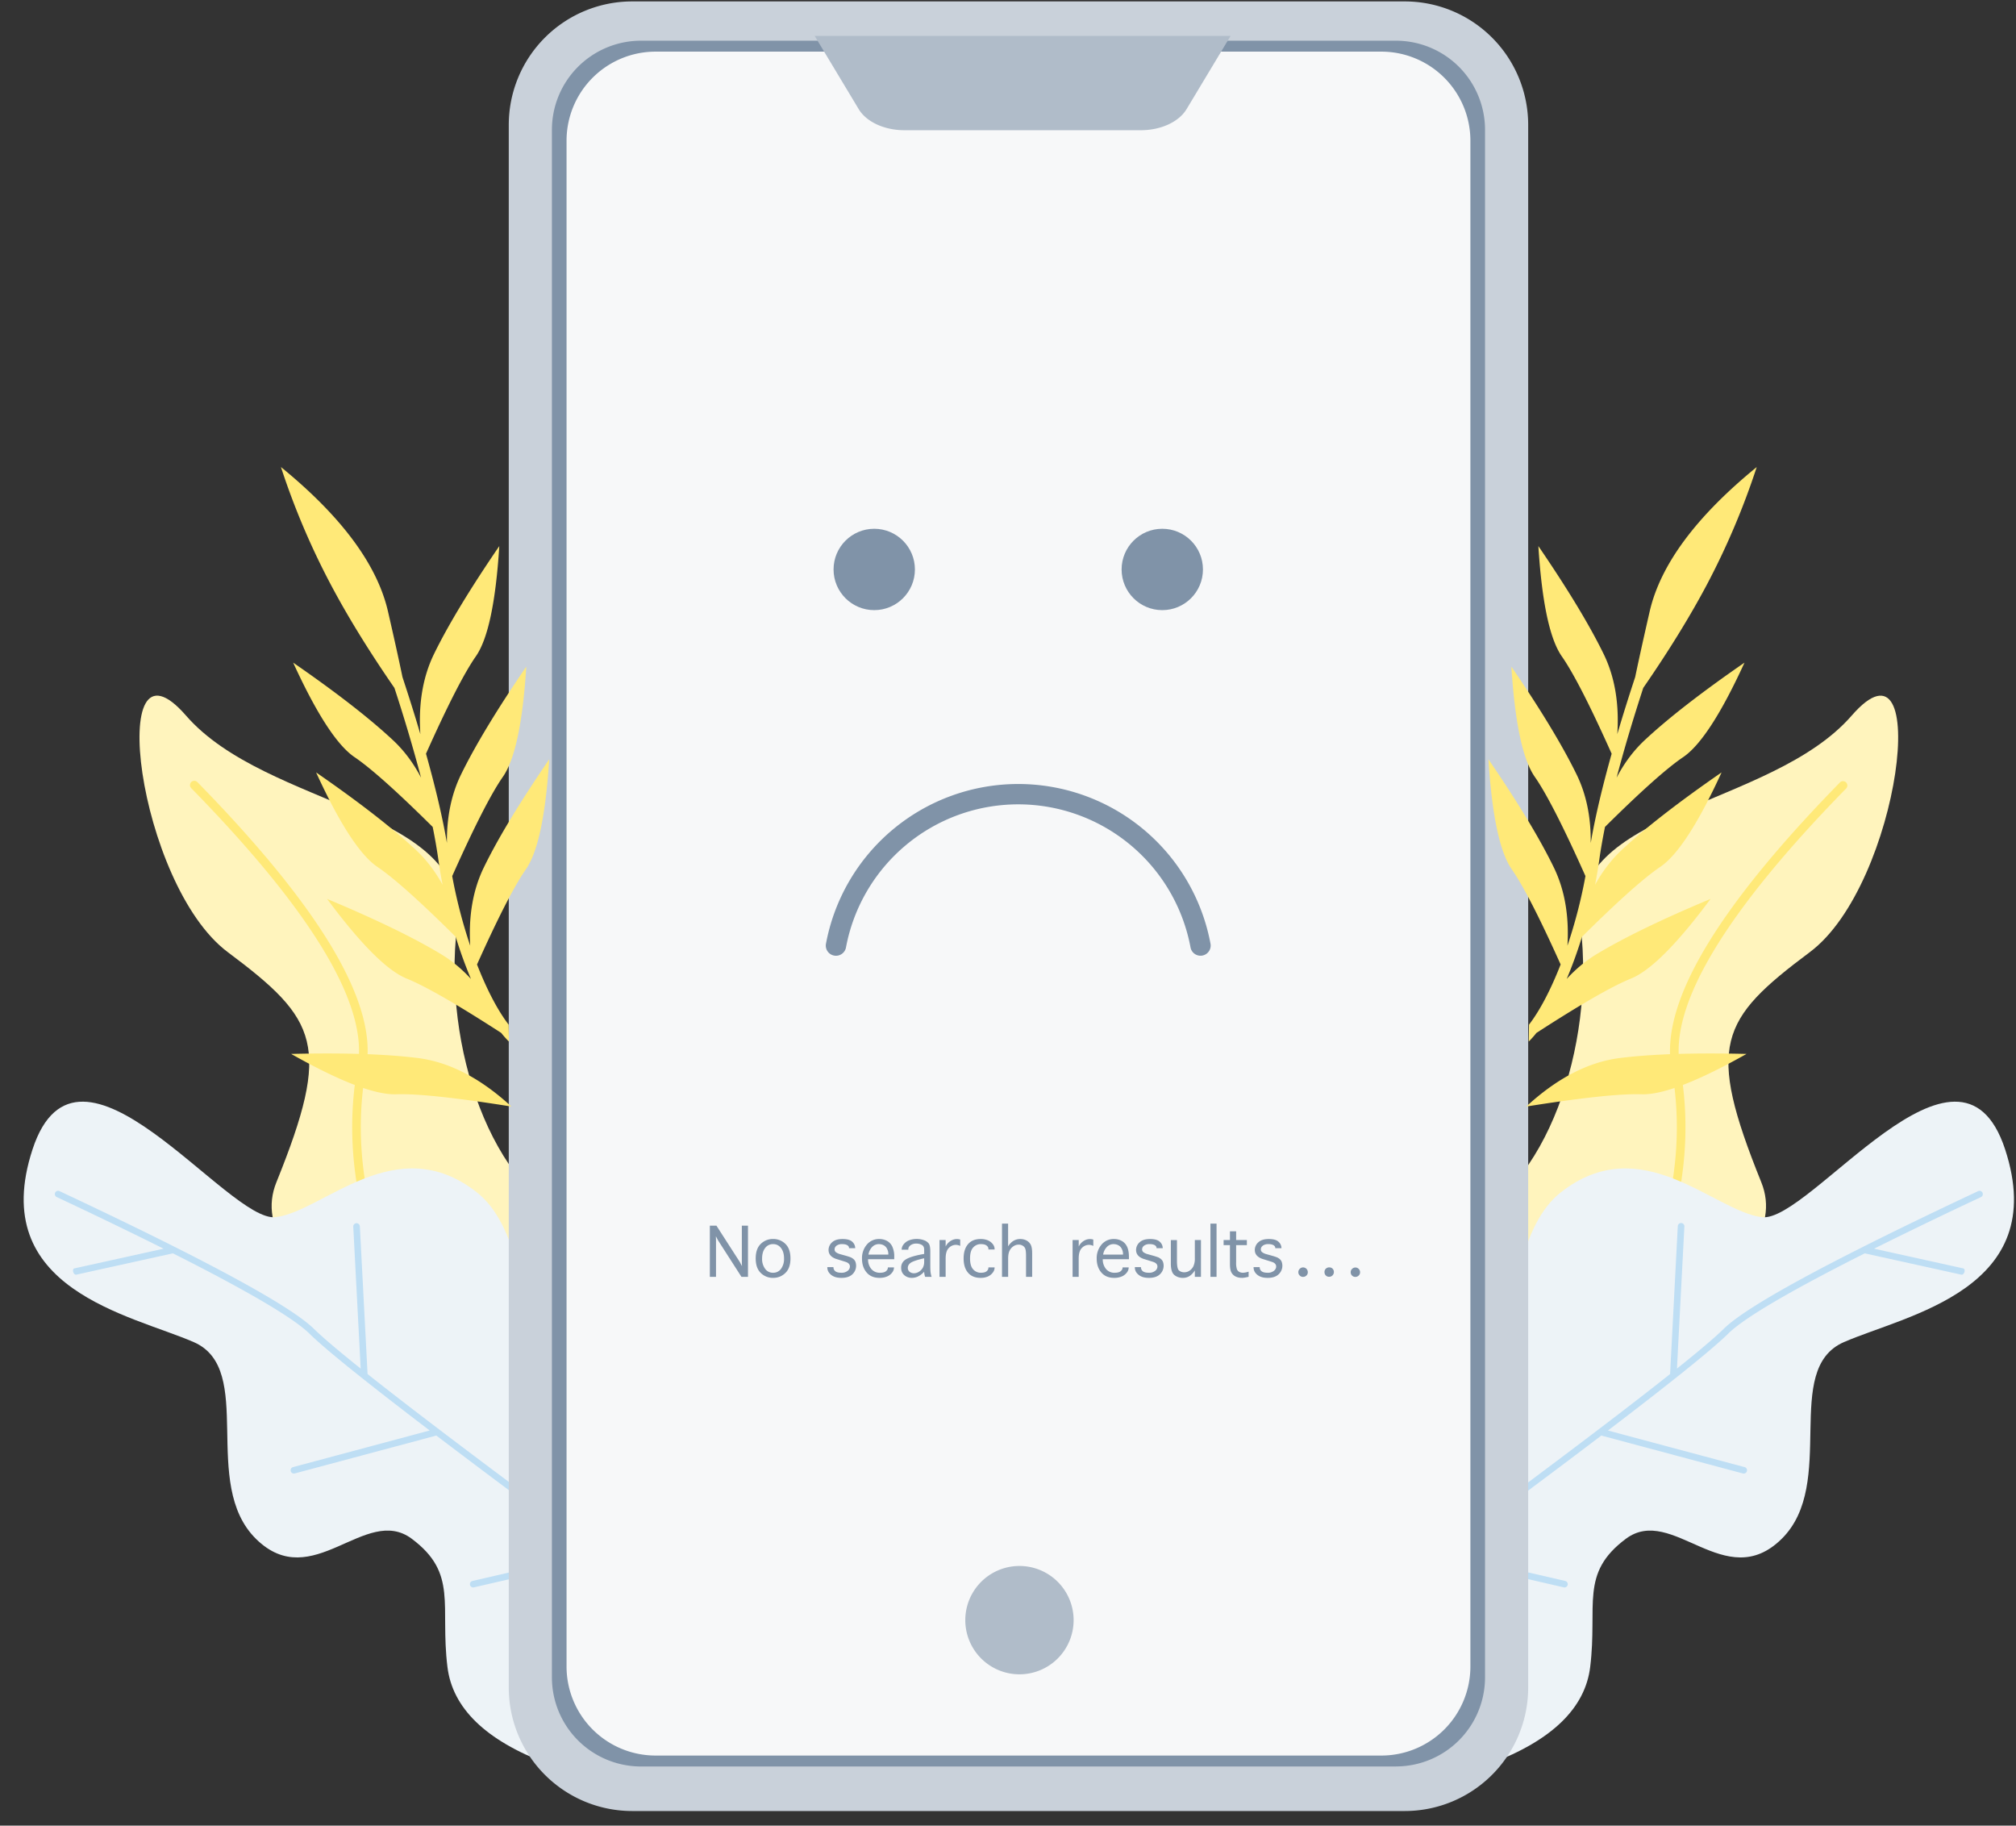 <svg xmlns="http://www.w3.org/2000/svg" width="74" height="67"><rect width="100%" height="100%" fill="#333333" stroke="none"/><g fill="none" transform="translate(-.938)"><path fill="#FFF4BD" d="M46.055 54.292c3.35-5.29 6.135-8.385 8.357-9.282 3.332-1.346 5.058-6.65 4.549-10.988-.51-4.338 6.961-4.33 9.946-7.76 2.985-3.432 1.785 6.198-1.535 8.68-3.32 2.482-3.815 3.418-1.784 8.445 1.354 3.351-5.157 6.986-19.533 10.905z"/><path fill="#FFE978" d="M68.715 28.925a.16.16 0 00-.227-.222c-4.555 4.655-6.626 8.14-6.195 10.491.754 4.11-.677 8.831-4.27 11.741-.068.055-.078.155-.023.223s.154.078.222.023c3.653-2.958 5.127-7.73 4.405-11.917l-.022-.127c-.406-2.212 1.624-5.628 6.11-10.212z"/><path fill="#EDF3F7" d="M55.651 64.721c2.252-.85 3.472-2.03 3.657-3.543.279-2.269-.393-3.435 1.311-4.705 1.704-1.271 3.646 2.04 5.714.007 2.068-2.034-.005-6.225 2.287-7.224 2.292-.999 7.605-1.93 5.919-7.073-1.686-5.144-7.172 2.703-8.929 2.488-1.757-.216-4.415-3.247-7.386-.907-2.97 2.34-1.361 11.553-3.64 11.273-2.279-.28-3.68 1.405-4.033 4.284-.236 1.92 1.464 3.72 5.1 5.4z"/><path fill="#BEDEF4" d="M58.402 58.025l-.013-.004-5.297-1.222a.12.12 0 00-.068.231l.013.004 5.3 1.222a.12.12 0 00.144-.09.121.121 0 00-.077-.141zm15.146-14.31l-.477.224c-5.026 2.374-7.962 3.97-8.84 4.808l-.053.052c-.316.306-.877.782-1.685 1.428l.272-5.208a.12.12 0 00-.24-.027l-.002.015-.282 5.42c-1.307 1.038-3.185 2.469-5.632 4.292l-.838.623a.121.121 0 00-.025.169c.04.053.116.064.17.025l.955-.711c1.056-.788 2.005-1.5 2.846-2.14l5.196 1.391a.122.122 0 00.148-.085.121.121 0 00-.072-.144l-.014-.004L59.96 52.5c2.291-1.745 3.743-2.911 4.359-3.502l.08-.078c.608-.58 2.275-1.556 4.99-2.923l.005.002.01.003 3.529.779c.043.01.094-.035.113-.098.017-.06.002-.115-.035-.13l-.01-.003-3.274-.723a182.989 182.989 0 013.454-1.673l.47-.221a.12.12 0 00.058-.16.121.121 0 00-.161-.059z"/><path fill="#FFF4BD" d="M30.615 54.292c-3.349-5.29-6.135-8.384-8.356-9.283-3.332-1.345-5.058-6.65-4.548-10.987.509-4.338-6.963-4.33-9.947-7.762-2.985-3.429-1.785 6.2 1.534 8.683 3.32 2.481 3.817 3.419 1.786 8.445-1.355 3.351 5.157 6.987 19.532 10.905z"/><path fill="#FFE978" d="M7.956 28.924a.16.16 0 01.003-.224.16.16 0 01.224.003c4.554 4.655 6.626 8.14 6.195 10.491-.755 4.11.677 8.831 4.27 11.74a.16.16 0 01.023.224.158.158 0 01-.222.024c-3.653-2.96-5.127-7.731-4.405-11.919l.022-.126c.406-2.212-1.625-5.629-6.11-10.213z"/><path fill="#EDF3F7" d="M21.019 64.72c-2.252-.849-3.472-2.03-3.657-3.542-.278-2.269.393-3.435-1.311-4.706-1.704-1.27-3.646 2.041-5.714.008-2.067-2.034.004-6.226-2.287-7.224-2.292-1-7.605-1.93-5.918-7.074 1.685-5.142 7.172 2.704 8.928 2.488 1.757-.216 4.415-3.246 7.386-.907 2.972 2.34 1.361 11.553 3.64 11.273 2.28-.28 3.68 1.406 4.034 4.285.235 1.92-1.465 3.719-5.1 5.399z"/><path fill="#BEDEF4" d="M18.267 58.025l.014-.004 5.298-1.222a.122.122 0 01.146.09.12.12 0 01-.077.14l-.014.005-5.299 1.222a.12.12 0 01-.145-.09.12.12 0 01.077-.141zM3.122 43.714l.477.225c5.026 2.373 7.963 3.97 8.84 4.808l.053.052c.316.305.878.782 1.685 1.428l-.272-5.208a.121.121 0 01.115-.127.122.122 0 01.125.1l.002.015.283 5.421c1.307 1.037 3.185 2.467 5.631 4.291l.838.622a.12.12 0 01.025.169.118.118 0 01-.168.025l-.957-.71a408.76 408.76 0 01-2.845-2.14l-5.196 1.39a.12.12 0 01-.148-.085.12.12 0 01.072-.143l.013-.004 5.015-1.344c-2.29-1.744-3.742-2.91-4.358-3.5l-.08-.078c-.609-.58-2.276-1.558-4.99-2.925l-.006.003-.01.003-3.528.778c-.044.01-.094-.034-.113-.098-.018-.058-.003-.114.034-.13l.01-.002 3.274-.723a176.768 176.768 0 00-3.453-1.674l-.47-.221a.12.12 0 01.103-.218z"/><path fill="#C9D1DA" d="M52.5 66.465H24.144a4.532 4.532 0 01-4.531-4.532V4.583A4.532 4.532 0 0124.144.052H52.5a4.532 4.532 0 014.532 4.532v57.349a4.532 4.532 0 01-4.532 4.532"/><path fill="#8093A8" d="M52.178 64.83H24.466a3.27 3.27 0 01-3.269-3.27V4.763a3.27 3.27 0 013.27-3.269h27.711a3.27 3.27 0 013.27 3.27V61.56a3.269 3.269 0 01-3.27 3.268"/><path fill="#FFF" d="M25.002 64.429a3.269 3.269 0 01-3.268-3.27V5.164a3.269 3.269 0 013.269-3.269h26.639a3.27 3.27 0 013.269 3.269V61.16a3.27 3.27 0 01-3.27 3.269H25.004z" opacity=".933"/><path fill="#8093A8" d="M38.314 28.773a7.179 7.179 0 017.055 5.85.373.373 0 11-.733.137 6.433 6.433 0 00-12.648.027.374.374 0 01-.735-.134 7.18 7.18 0 017.061-5.88z"/><path fill="#B0BCC9" d="M38.314 57.472a1.988 1.988 0 110 3.975 1.988 1.988 0 010-3.975zm7.794-56.154l-1.616 2.688c-.282.468-.943.773-1.676.773h-8.683c-.732 0-1.393-.305-1.675-.773l-1.616-2.688h15.266z"/><circle cx="33.028" cy="20.899" r="1.493" fill="#8093A8"/><circle cx="43.601" cy="20.899" r="1.493" fill="#8093A8"/><path fill="#FFE978" d="M16.255 38.827c1.17.144 2.32.739 3.454 1.783-2.042-.326-3.45-.476-4.225-.45-.774.027-2.06-.467-3.86-1.481 1.919-.046 3.463.004 4.631.148zm3.01-18.784c-.13 2.062-.417 3.41-.86 4.045-.427.61-1.037 1.802-1.83 3.573.35 1.246.607 2.338.768 3.277-.01-.944.161-1.78.515-2.507.516-1.058 1.315-2.38 2.398-3.965-.13 2.062-.416 3.41-.86 4.045-.432.619-1.051 1.832-1.859 3.641.159.87.388 1.746.661 2.554-.065-1.097.102-2.055.502-2.875.515-1.059 1.315-2.38 2.398-3.965-.13 2.061-.416 3.41-.86 4.044-.42.601-1.016 1.763-1.79 3.486.353.905.755 1.683 1.161 2.209l.01.62c-.095-.094-.19-.2-.283-.317-1.622-1.05-2.778-1.714-3.467-1.993-.718-.29-1.692-1.265-2.924-2.924 1.772.74 3.162 1.413 4.171 2.02.401.24.77.546 1.109.915a16.104 16.104 0 01-.56-1.545c-1.315-1.305-2.272-2.16-2.872-2.565-.642-.434-1.392-1.59-2.252-3.468 1.579 1.091 2.799 2.038 3.66 2.842.383.358.711.786.984 1.284a15.49 15.49 0 01-.131-.755l-.024-.161a20.58 20.58 0 00-.21-1.21c-1.313-1.302-2.27-2.156-2.868-2.561-.642-.434-1.393-1.59-2.253-3.468 1.58 1.091 2.8 2.039 3.66 2.842.408.38.753.84 1.035 1.38a59.611 59.611 0 00-.978-3.294c-.943-1.366-1.722-2.632-2.338-3.797a27.43 27.43 0 01-1.828-4.31c2.227 1.818 3.537 3.586 3.931 5.307.224.974.4 1.773.53 2.399l-.037-.111c.258.78.49 1.515.694 2.208-.074-1.121.092-2.1.498-2.935.516-1.058 1.315-2.38 2.398-3.965zm41.151 18.784c-1.17.144-2.32.739-3.454 1.783 2.042-.326 3.45-.475 4.225-.45.774.027 2.06-.467 3.86-1.481-1.919-.046-3.463.004-4.631.148zm-3.01-18.784c.13 2.062.417 3.41.86 4.045.427.61 1.037 1.802 1.83 3.574-.35 1.245-.607 2.337-.768 3.276.01-.944-.161-1.78-.515-2.507-.516-1.058-1.315-2.38-2.398-3.965.13 2.062.416 3.41.86 4.045.432.619 1.051 1.832 1.859 3.641-.158.87-.388 1.746-.661 2.554.065-1.097-.102-2.055-.502-2.875-.515-1.059-1.315-2.38-2.398-3.965.13 2.061.416 3.41.86 4.044.42.601 1.016 1.763 1.79 3.486-.353.905-.755 1.683-1.161 2.209l-.01.62c.095-.094.19-.2.283-.317 1.622-1.05 2.778-1.714 3.467-1.993.718-.29 1.692-1.265 2.924-2.924-1.772.74-3.162 1.413-4.171 2.02-.401.24-.77.546-1.109.915.204-.481.393-1.002.56-1.545 1.315-1.305 2.272-2.16 2.872-2.565.642-.434 1.392-1.59 2.252-3.468-1.579 1.091-2.799 2.038-3.66 2.842-.383.358-.71.786-.984 1.284.05-.252.094-.504.131-.755l.024-.161c.052-.374.123-.777.21-1.21 1.313-1.302 2.27-2.156 2.868-2.56.642-.435 1.393-1.59 2.253-3.469-1.58 1.091-2.8 2.039-3.66 2.842-.408.38-.753.84-1.035 1.38.259-.988.585-2.085.978-3.294.943-1.366 1.722-2.632 2.339-3.796a27.561 27.561 0 001.827-4.31c-2.227 1.817-3.537 3.586-3.931 5.306-.223.974-.4 1.773-.53 2.4l.037-.112c-.258.78-.49 1.515-.694 2.208.074-1.121-.092-2.1-.498-2.935-.516-1.058-1.315-2.38-2.398-3.965z"/><path fill="#8093A8" d="M27.22 46.86v-1.34l-.004-.15.078.15.86 1.34h.24v-1.878h-.226v1.336l.005.149-.078-.15-.859-1.335h-.242v1.878h.225zm2.096.038c.176 0 .326-.06.45-.18.125-.12.187-.298.187-.534 0-.235-.062-.413-.186-.533a.627.627 0 00-.451-.18.63.63 0 00-.453.18c-.124.12-.186.298-.186.533 0 .236.062.414.186.534a.63.63 0 00.453.18zm0-.188a.35.35 0 01-.293-.144.612.612 0 01-.111-.382c0-.157.037-.284.11-.38a.353.353 0 01.294-.145c.12 0 .217.048.291.145.074.096.11.223.11.38a.612.612 0 01-.11.382.349.349 0 01-.291.144zm2.508.188c.176 0 .31-.044.401-.13a.43.43 0 00.11-.467.272.272 0 00-.084-.105.508.508 0 00-.081-.05 2.449 2.449 0 00-.205-.066l-.08-.022-.107-.03a.458.458 0 01-.158-.073.127.127 0 01-.047-.102c0-.054.024-.1.073-.138a.333.333 0 01.207-.056c.076 0 .137.013.182.038.045.026.068.061.068.107v.005h.227v-.005a.318.318 0 00-.107-.23c-.07-.068-.19-.102-.358-.102-.17 0-.298.04-.384.12a.378.378 0 00-.13.282c0 .15.09.26.268.325l.155.048.077.024.114.036c.114.034.17.092.17.175a.198.198 0 01-.086.16.35.35 0 01-.225.068c-.106 0-.181-.019-.226-.057a.18.18 0 01-.067-.145v-.004h-.225v.004c0 .077.021.145.065.203a.433.433 0 00.176.137c.073.033.165.05.277.05zm1.4 0c.1 0 .19-.016.269-.049a.458.458 0 00.189-.141.305.305 0 00.071-.183v-.012h-.225v.012c0 .047-.023.09-.069.128-.046.038-.118.057-.217.057a.397.397 0 01-.323-.14.54.54 0 01-.117-.357h.96v-.075a.86.86 0 00-.073-.393.466.466 0 00-.197-.207.592.592 0 00-.279-.066.577.577 0 00-.457.205.765.765 0 00-.177.517c0 .203.056.372.168.504.112.133.27.2.476.2zm.321-.854h-.729a.52.52 0 01.14-.284.338.338 0 01.233-.101c.07 0 .133.014.186.043a.292.292 0 01.125.132c.03.06.045.12.045.183v.027zm.863.854a.549.549 0 00.201-.04.76.76 0 00.252-.185.61.61 0 00.036.187h.237a.9.9 0 01-.043-.22 3.86 3.86 0 01-.005-.182v-.525c0-.143-.018-.24-.055-.293a.374.374 0 00-.176-.124.768.768 0 00-.27-.046.757.757 0 00-.273.048.467.467 0 00-.201.144.307.307 0 00-.076.186v.017h.244v-.019c0-.054.026-.102.079-.144a.35.35 0 01.219-.062.39.39 0 01.201.05c.056.034.083.092.083.175v.154l-.12.022c-.266.052-.453.114-.562.185a.34.34 0 00-.163.302c0 .115.039.205.116.271.077.066.17.099.276.099zm.075-.169a.262.262 0 01-.11-.025.184.184 0 01-.113-.171c0-.07.032-.13.095-.18.064-.05.21-.103.438-.159l.068-.015v.133a.445.445 0 01-.05.214.406.406 0 01-.143.148.348.348 0 01-.185.055zm1.166.131v-.668c0-.188.04-.32.12-.394a.36.36 0 01.247-.112c.059 0 .115.013.168.04v-.234a.404.404 0 00-.272.01.496.496 0 00-.263.245v-.238h-.225v1.351h.225zm1.282.038a.646.646 0 00.267-.05.461.461 0 00.179-.14.301.301 0 00.069-.183v-.012h-.227v.012c0 .05-.022.093-.066.13-.044.037-.114.055-.21.055a.369.369 0 01-.283-.124c-.077-.083-.115-.217-.115-.402 0-.184.038-.318.115-.4a.365.365 0 01.283-.125c.096 0 .166.018.212.055.045.037.067.08.064.13v.013h.227v-.012a.295.295 0 00-.069-.19.46.46 0 00-.179-.135.664.664 0 00-.267-.048c-.198 0-.352.063-.46.189-.108.126-.162.3-.162.523 0 .224.054.399.162.525.108.126.262.189.46.189zm1.012-.038v-.664c0-.129.018-.228.054-.298a.407.407 0 01.144-.162.338.338 0 01.188-.058.28.28 0 01.155.043c.046.03.077.069.092.119.016.05.024.135.024.257v.763h.225V46c0-.148-.018-.256-.055-.323a.362.362 0 00-.157-.153.486.486 0 00-.227-.052.474.474 0 00-.304.107.68.68 0 00-.14.163v-.835h-.224v1.953h.225zm2.59 0v-.668c0-.188.04-.32.12-.394a.36.36 0 01.247-.112c.06 0 .116.013.169.04v-.234a.407.407 0 00-.273.01.496.496 0 00-.262.245v-.238h-.225v1.351h.225zm1.305.038a.695.695 0 00.27-.049.454.454 0 00.188-.141.3.3 0 00.072-.183v-.012h-.225v.012c0 .047-.023.09-.069.128-.046.038-.118.057-.217.057a.395.395 0 01-.323-.14.54.54 0 01-.117-.357h.96v-.075c0-.168-.025-.3-.073-.393a.462.462 0 00-.198-.207.585.585 0 00-.278-.066.576.576 0 00-.457.205.765.765 0 00-.177.517c0 .203.056.372.168.504.112.133.27.2.476.2zm.322-.854h-.73a.52.52 0 01.141-.284.334.334 0 01.233-.101c.07 0 .132.014.186.043a.292.292 0 01.125.132c.03.06.045.12.045.183v.027zm.952.854c.176 0 .31-.044.4-.13a.427.427 0 00.111-.467.272.272 0 00-.084-.105.508.508 0 00-.081-.05 2.449 2.449 0 00-.205-.066l-.08-.022-.107-.03a.458.458 0 01-.158-.073.127.127 0 01-.047-.102c0-.054.024-.1.073-.138a.333.333 0 01.207-.056c.076 0 .136.013.182.038.045.026.068.061.068.107v.005h.227v-.005a.318.318 0 00-.107-.23c-.07-.068-.19-.102-.358-.102-.17 0-.298.04-.384.12a.378.378 0 00-.13.282c0 .15.09.26.268.325l.155.048.077.024.114.036c.114.034.17.092.17.175a.198.198 0 01-.086.16.35.35 0 01-.225.068c-.106 0-.181-.019-.226-.057a.18.18 0 01-.067-.145v-.004h-.225v.004c0 .077.021.145.065.203a.433.433 0 00.176.137c.073.033.165.05.277.05zm1.251 0a.439.439 0 00.296-.111.688.688 0 00.137-.162v.235h.225v-1.35h-.225v.665a.676.676 0 01-.052.294.41.41 0 01-.142.165.343.343 0 01-.19.059.3.3 0 01-.194-.063c-.052-.041-.078-.16-.078-.358v-.762h-.225v.857c0 .214.043.356.13.426.087.07.193.106.318.106zm1.23-.038v-1.953h-.224v1.953h.225zm.927.038c.058 0 .141-.013.25-.04v-.189a.74.74 0 01-.2.041.295.295 0 01-.144-.032.191.191 0 01-.087-.102.785.785 0 01-.027-.249v-.63h.394v-.188h-.394v-.32h-.227v.32h-.233v.187h.233v.696c0 .14.018.243.053.307a.35.35 0 00.154.148c.068.034.144.05.228.05zm.95 0c.176 0 .31-.044.4-.13a.427.427 0 00.111-.467.272.272 0 00-.084-.105.508.508 0 00-.081-.05 2.449 2.449 0 00-.205-.066l-.08-.022-.107-.03a.458.458 0 01-.158-.073.127.127 0 01-.047-.102c0-.054.024-.1.073-.138a.333.333 0 01.207-.056c.076 0 .136.013.182.038.045.026.068.061.068.107v.005h.227v-.005a.318.318 0 00-.107-.23c-.07-.068-.19-.102-.359-.102-.169 0-.297.04-.383.12a.378.378 0 00-.13.282c0 .15.09.26.268.325l.155.048.077.024.114.036c.114.034.17.092.17.175 0 .061-.029.115-.086.16a.35.35 0 01-.225.068c-.106 0-.181-.019-.226-.057a.18.18 0 01-.067-.145v-.004h-.225v.004c0 .077.021.145.065.203a.433.433 0 00.176.137c.073.033.165.05.277.05zm2.251-.04a.173.173 0 00.179-.173.17.17 0 00-.048-.124.166.166 0 00-.12-.048.174.174 0 00-.127.048.164.164 0 00-.05.124c0 .049.015.09.048.123.032.034.072.05.118.05zm-.957.004c.05 0 .093-.016.127-.049a.161.161 0 00.052-.121.174.174 0 00-.174-.178.17.17 0 00-.122.052.169.169 0 00-.052.124c0 .047.017.087.05.12a.16.16 0 00.119.052zm1.925 0a.163.163 0 00.122-.05.159.159 0 00.05-.12.167.167 0 00-.053-.126.161.161 0 00-.124-.048.168.168 0 00-.118.053.16.16 0 00-.049.119c0 .049.016.09.049.123.032.033.073.05.123.05z"/></g></svg>